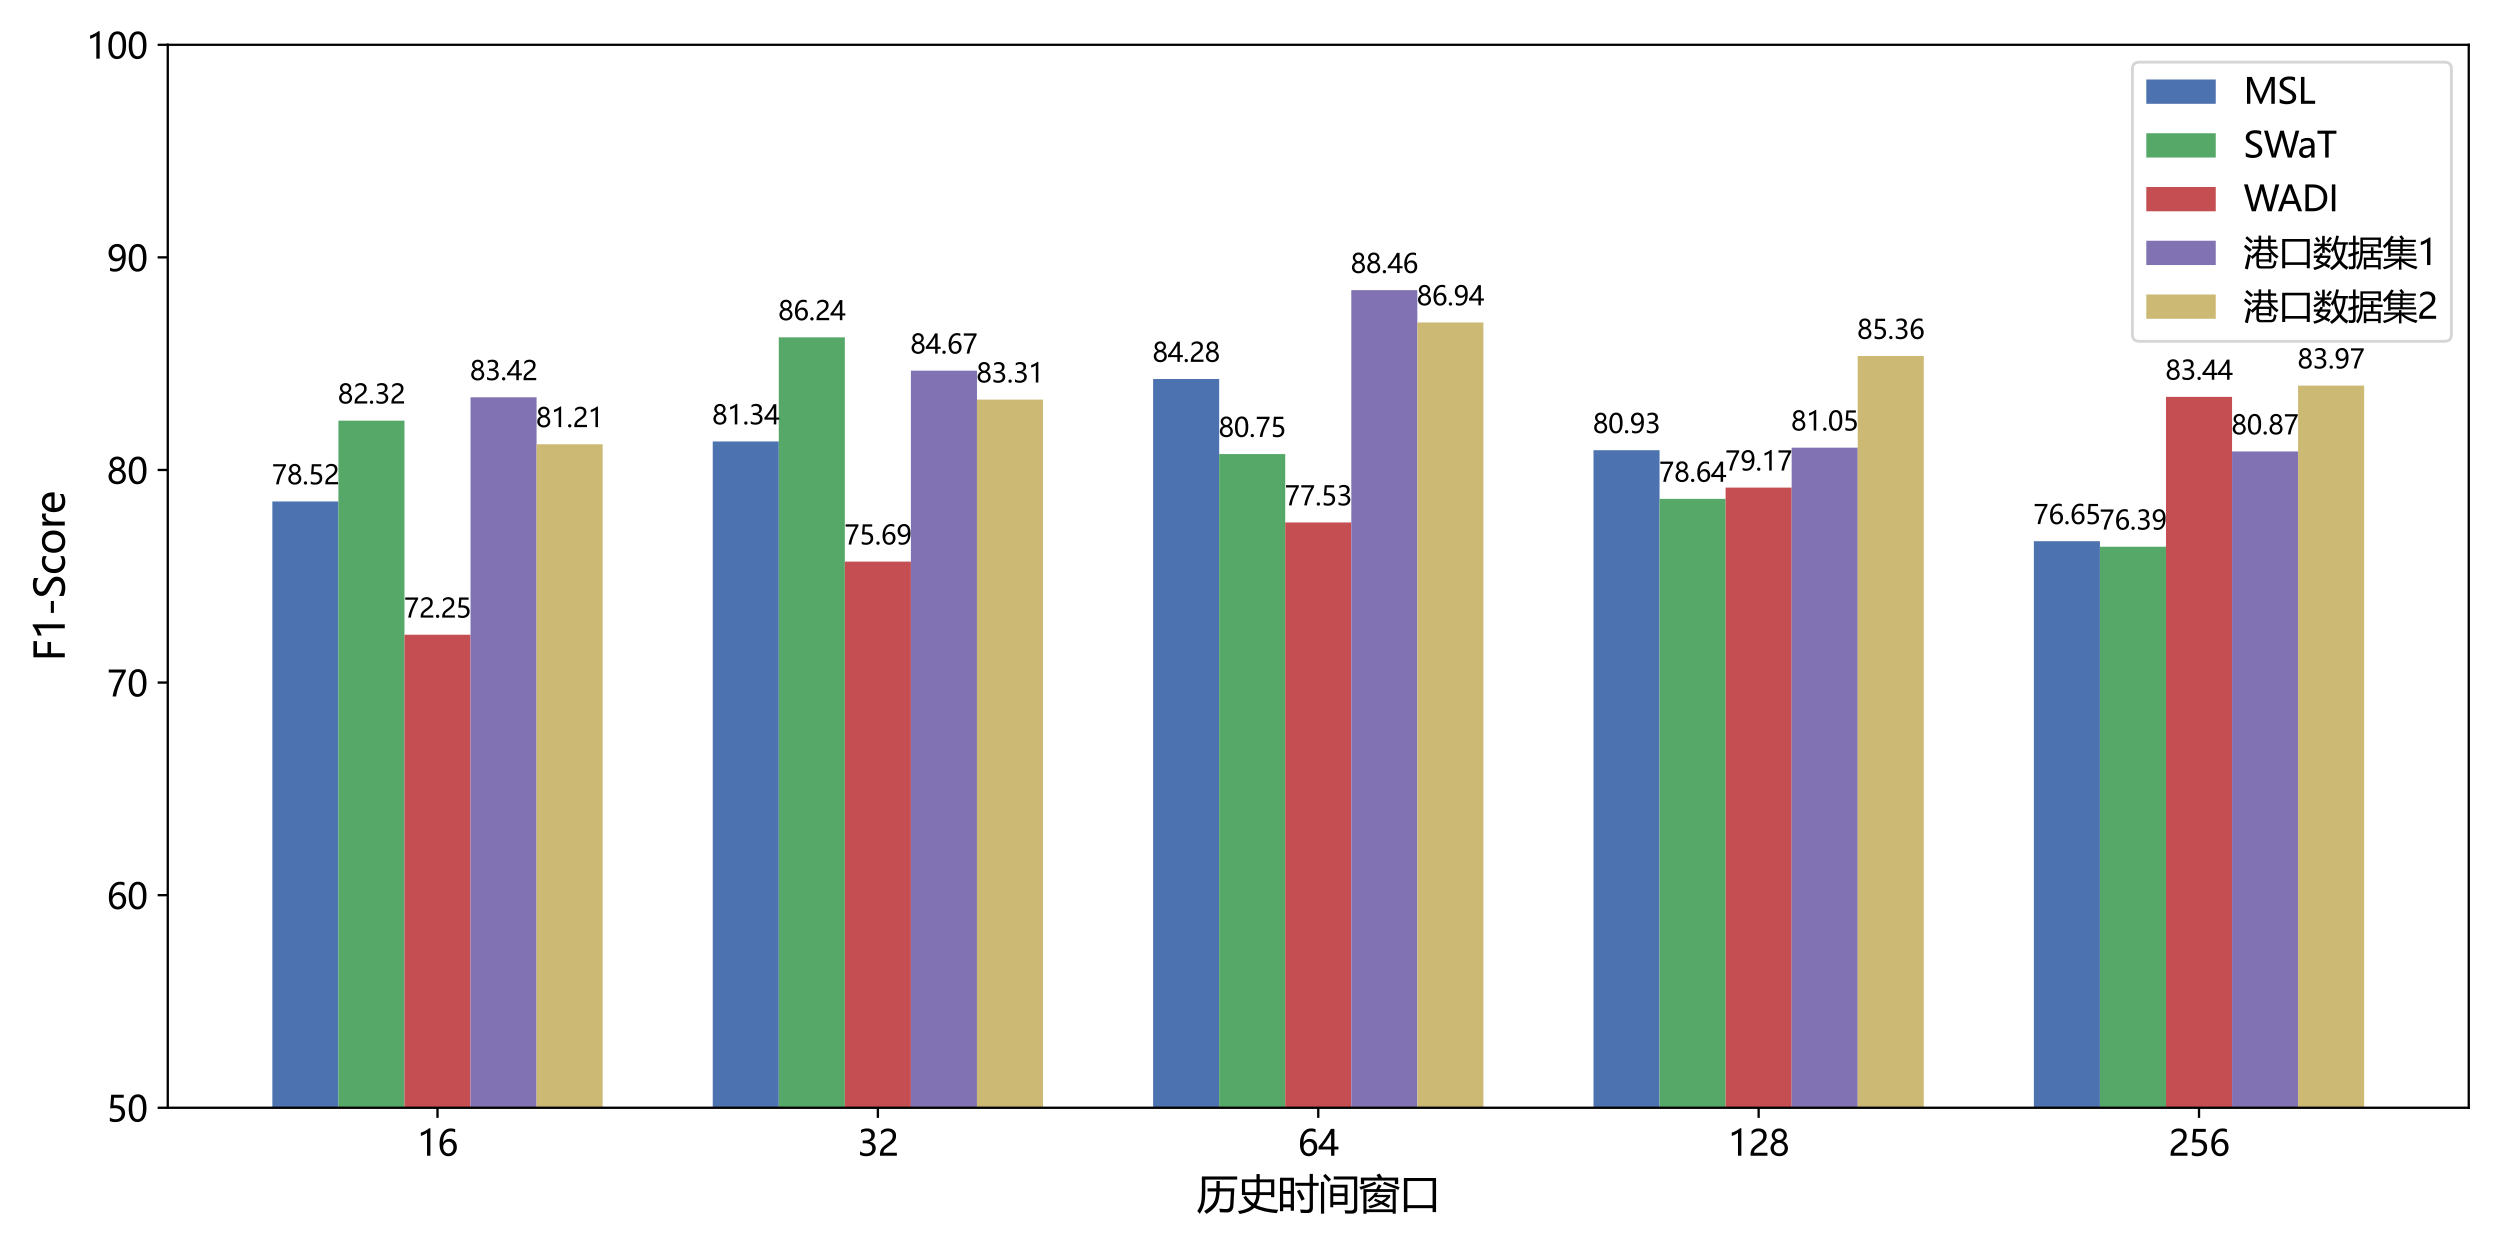 <?xml version="1.0" encoding="utf-8" standalone="no"?>
<!DOCTYPE svg PUBLIC "-//W3C//DTD SVG 1.1//EN"
  "http://www.w3.org/Graphics/SVG/1.1/DTD/svg11.dtd">
<svg height="432pt" version="1.1" viewBox="0 0 864 432" width="864pt" xmlns="http://www.w3.org/2000/svg" xmlns:xlink="http://www.w3.org/1999/xlink">
 <defs>
  <style type="text/css">*{stroke-linecap:butt;stroke-linejoin:round;}</style>
 </defs>
 <g id="figure_1">
  <g id="patch_1">
   <path d="M 0 432 
L 864 432 
L 864 0 
L 0 0 
z
" style="fill:#ffffff;"/>
  </g>
  <g id="axes_1">
   <g id="patch_2">
    <path d="M 57.98 382.84 
L 853.2 382.84 
L 853.2 15.48 
L 57.98 15.48 
z
" style="fill:#ffffff;"/>
   </g>
   <g id="patch_3">
    <path clip-path="url(#p27752808ee)" d="M 94.126 750.2 
L 116.956 750.2 
L 116.956 173.298 
L 94.126 173.298 
z
" style="fill:#4c72b0;"/>
   </g>
   <g id="patch_4">
    <path clip-path="url(#p27752808ee)" d="M 246.322 750.2 
L 269.151 750.2 
L 269.151 152.579 
L 246.322 152.579 
z
" style="fill:#4c72b0;"/>
   </g>
   <g id="patch_5">
    <path clip-path="url(#p27752808ee)" d="M 398.517 750.2 
L 421.346 750.2 
L 421.346 130.978 
L 398.517 130.978 
z
" style="fill:#4c72b0;"/>
   </g>
   <g id="patch_6">
    <path clip-path="url(#p27752808ee)" d="M 550.712 750.2 
L 573.541 750.2 
L 573.541 155.591 
L 550.712 155.591 
z
" style="fill:#4c72b0;"/>
   </g>
   <g id="patch_7">
    <path clip-path="url(#p27752808ee)" d="M 702.907 750.2 
L 725.737 750.2 
L 725.737 187.037 
L 702.907 187.037 
z
" style="fill:#4c72b0;"/>
   </g>
   <g id="patch_8">
    <path clip-path="url(#p27752808ee)" d="M 116.956 750.2 
L 139.785 750.2 
L 139.785 145.378 
L 116.956 145.378 
z
" style="fill:#55a868;"/>
   </g>
   <g id="patch_9">
    <path clip-path="url(#p27752808ee)" d="M 269.151 750.2 
L 291.98 750.2 
L 291.98 116.577 
L 269.151 116.577 
z
" style="fill:#55a868;"/>
   </g>
   <g id="patch_10">
    <path clip-path="url(#p27752808ee)" d="M 421.346 750.2 
L 444.175 750.2 
L 444.175 156.914 
L 421.346 156.914 
z
" style="fill:#55a868;"/>
   </g>
   <g id="patch_11">
    <path clip-path="url(#p27752808ee)" d="M 573.541 750.2 
L 596.371 750.2 
L 596.371 172.416 
L 573.541 172.416 
z
" style="fill:#55a868;"/>
   </g>
   <g id="patch_12">
    <path clip-path="url(#p27752808ee)" d="M 725.737 750.2 
L 748.566 750.2 
L 748.566 188.947 
L 725.737 188.947 
z
" style="fill:#55a868;"/>
   </g>
   <g id="patch_13">
    <path clip-path="url(#p27752808ee)" d="M 139.785 750.2 
L 162.614 750.2 
L 162.614 219.365 
L 139.785 219.365 
z
" style="fill:#c44e52;"/>
   </g>
   <g id="patch_14">
    <path clip-path="url(#p27752808ee)" d="M 291.98 750.2 
L 314.809 750.2 
L 314.809 194.09 
L 291.98 194.09 
z
" style="fill:#c44e52;"/>
   </g>
   <g id="patch_15">
    <path clip-path="url(#p27752808ee)" d="M 444.175 750.2 
L 467.005 750.2 
L 467.005 180.572 
L 444.175 180.572 
z
" style="fill:#c44e52;"/>
   </g>
   <g id="patch_16">
    <path clip-path="url(#p27752808ee)" d="M 596.371 750.2 
L 619.2 750.2 
L 619.2 168.522 
L 596.371 168.522 
z
" style="fill:#c44e52;"/>
   </g>
   <g id="patch_17">
    <path clip-path="url(#p27752808ee)" d="M 748.566 750.2 
L 771.395 750.2 
L 771.395 137.15 
L 748.566 137.15 
z
" style="fill:#c44e52;"/>
   </g>
   <g id="patch_18">
    <path clip-path="url(#p27752808ee)" d="M 162.614 750.2 
L 185.443 750.2 
L 185.443 137.297 
L 162.614 137.297 
z
" style="fill:#8172b3;"/>
   </g>
   <g id="patch_19">
    <path clip-path="url(#p27752808ee)" d="M 314.809 750.2 
L 337.639 750.2 
L 337.639 128.113 
L 314.809 128.113 
z
" style="fill:#8172b3;"/>
   </g>
   <g id="patch_20">
    <path clip-path="url(#p27752808ee)" d="M 467.005 750.2 
L 489.834 750.2 
L 489.834 100.267 
L 467.005 100.267 
z
" style="fill:#8172b3;"/>
   </g>
   <g id="patch_21">
    <path clip-path="url(#p27752808ee)" d="M 619.2 750.2 
L 642.029 750.2 
L 642.029 154.709 
L 619.2 154.709 
z
" style="fill:#8172b3;"/>
   </g>
   <g id="patch_22">
    <path clip-path="url(#p27752808ee)" d="M 771.395 750.2 
L 794.224 750.2 
L 794.224 156.032 
L 771.395 156.032 
z
" style="fill:#8172b3;"/>
   </g>
   <g id="patch_23">
    <path clip-path="url(#p27752808ee)" d="M 185.443 750.2 
L 208.273 750.2 
L 208.273 153.534 
L 185.443 153.534 
z
" style="fill:#ccb974;"/>
   </g>
   <g id="patch_24">
    <path clip-path="url(#p27752808ee)" d="M 337.639 750.2 
L 360.468 750.2 
L 360.468 138.105 
L 337.639 138.105 
z
" style="fill:#ccb974;"/>
   </g>
   <g id="patch_25">
    <path clip-path="url(#p27752808ee)" d="M 489.834 750.2 
L 512.663 750.2 
L 512.663 111.434 
L 489.834 111.434 
z
" style="fill:#ccb974;"/>
   </g>
   <g id="patch_26">
    <path clip-path="url(#p27752808ee)" d="M 642.029 750.2 
L 664.858 750.2 
L 664.858 123.043 
L 642.029 123.043 
z
" style="fill:#ccb974;"/>
   </g>
   <g id="patch_27">
    <path clip-path="url(#p27752808ee)" d="M 794.224 750.2 
L 817.054 750.2 
L 817.054 133.256 
L 794.224 133.256 
z
" style="fill:#ccb974;"/>
   </g>
   <g id="matplotlib.axis_1">
    <g id="xtick_1">
     <g id="line2d_1">
      <defs>
       <path d="M 0 0 
L 0 3.5 
" id="m0cd45ffc76" style="stroke:#000000;stroke-width:0.8;"/>
      </defs>
      <g>
       <use style="stroke:#000000;stroke-width:0.8;" x="151.2" xlink:href="#m0cd45ffc76" y="382.84"/>
      </g>
     </g>
     <g id="text_1">
      <!-- 16 -->
      <g transform="translate(144.163 399.433)scale(0.12 -0.12)">
       <defs>
        <path d="M 1781 0 
L 1781 4141 
Q 1638 3997 1295 3819 
Q 953 3641 663 3569 
L 663 4169 
Q 1047 4275 1484 4508 
Q 1922 4741 2156 4947 
L 2388 4947 
L 2388 0 
L 1781 0 
z
" id="MicrosoftYaHei-31" transform="scale(0.016)"/>
        <path d="M 3181 4219 
Q 2803 4413 2391 4413 
Q 1763 4413 1381 3866 
Q 1000 3319 994 2372 
L 1009 2372 
Q 1353 3038 2106 3038 
Q 2734 3038 3109 2628 
Q 3484 2219 3484 1541 
Q 3484 831 3051 375 
Q 2619 -81 1947 -81 
Q 1209 -81 789 495 
Q 369 1072 369 2131 
Q 369 3413 920 4167 
Q 1472 4922 2372 4922 
Q 2888 4922 3181 4781 
L 3181 4219 
z
M 1031 1584 
Q 1031 1106 1286 765 
Q 1541 425 1963 425 
Q 2363 425 2613 719 
Q 2863 1013 2863 1475 
Q 2863 1975 2627 2253 
Q 2391 2531 1956 2531 
Q 1544 2531 1287 2250 
Q 1031 1969 1031 1584 
z
" id="MicrosoftYaHei-36" transform="scale(0.016)"/>
       </defs>
       <use xlink:href="#MicrosoftYaHei-31"/>
       <use x="58.643" xlink:href="#MicrosoftYaHei-36"/>
      </g>
     </g>
    </g>
    <g id="xtick_2">
     <g id="line2d_2">
      <g>
       <use style="stroke:#000000;stroke-width:0.8;" x="303.395" xlink:href="#m0cd45ffc76" y="382.84"/>
      </g>
     </g>
     <g id="text_2">
      <!-- 32 -->
      <g transform="translate(296.358 399.433)scale(0.12 -0.12)">
       <defs>
        <path d="M 447 809 
Q 944 425 1569 425 
Q 2069 425 2361 670 
Q 2653 916 2653 1328 
Q 2653 2247 1338 2247 
L 934 2247 
L 934 2753 
L 1319 2753 
Q 2484 2753 2484 3616 
Q 2484 4413 1594 4413 
Q 1084 4413 634 4069 
L 634 4647 
Q 1109 4922 1744 4922 
Q 2363 4922 2738 4598 
Q 3113 4275 3113 3759 
Q 3113 2809 2144 2538 
L 2144 2525 
Q 2669 2469 2973 2155 
Q 3278 1841 3278 1372 
Q 3278 719 2808 319 
Q 2338 -81 1556 -81 
Q 869 -81 447 175 
L 447 809 
z
" id="MicrosoftYaHei-33" transform="scale(0.016)"/>
        <path d="M 2666 3572 
Q 2666 3963 2419 4186 
Q 2172 4409 1747 4409 
Q 1447 4409 1140 4256 
Q 834 4103 569 3819 
L 569 4413 
Q 806 4659 1107 4790 
Q 1409 4922 1816 4922 
Q 2472 4922 2872 4570 
Q 3272 4219 3272 3619 
Q 3272 3084 3026 2693 
Q 2781 2303 2188 1894 
Q 1581 1475 1376 1294 
Q 1172 1113 1090 947 
Q 1009 781 1009 544 
L 3416 544 
L 3416 0 
L 372 0 
L 372 241 
Q 372 659 486 951 
Q 600 1244 862 1520 
Q 1125 1797 1681 2184 
Q 2250 2584 2458 2886 
Q 2666 3188 2666 3572 
z
" id="MicrosoftYaHei-32" transform="scale(0.016)"/>
       </defs>
       <use xlink:href="#MicrosoftYaHei-33"/>
       <use x="58.643" xlink:href="#MicrosoftYaHei-32"/>
      </g>
     </g>
    </g>
    <g id="xtick_3">
     <g id="line2d_3">
      <g>
       <use style="stroke:#000000;stroke-width:0.8;" x="455.59" xlink:href="#m0cd45ffc76" y="382.84"/>
      </g>
     </g>
     <g id="text_3">
      <!-- 64 -->
      <g transform="translate(448.553 399.433)scale(0.12 -0.12)">
       <defs>
        <path d="M 2906 4841 
L 2906 1644 
L 3631 1644 
L 3631 1138 
L 2906 1138 
L 2906 0 
L 2313 0 
L 2313 1138 
L 53 1138 
L 53 1616 
Q 656 2294 1265 3178 
Q 1875 4063 2272 4841 
L 2906 4841 
z
M 741 1644 
L 2313 1644 
L 2313 3950 
Q 1988 3366 1616 2817 
Q 1244 2269 741 1644 
z
" id="MicrosoftYaHei-34" transform="scale(0.016)"/>
       </defs>
       <use xlink:href="#MicrosoftYaHei-36"/>
       <use x="58.643" xlink:href="#MicrosoftYaHei-34"/>
      </g>
     </g>
    </g>
    <g id="xtick_4">
     <g id="line2d_4">
      <g>
       <use style="stroke:#000000;stroke-width:0.8;" x="607.785" xlink:href="#m0cd45ffc76" y="382.84"/>
      </g>
     </g>
     <g id="text_4">
      <!-- 128 -->
      <g transform="translate(597.23 399.433)scale(0.12 -0.12)">
       <defs>
        <path d="M 306 1350 
Q 306 1769 556 2122 
Q 806 2475 1200 2625 
Q 884 2803 700 3081 
Q 516 3359 516 3684 
Q 516 4028 692 4312 
Q 869 4597 1183 4759 
Q 1497 4922 1875 4922 
Q 2256 4922 2572 4761 
Q 2888 4600 3063 4315 
Q 3238 4031 3238 3684 
Q 3238 3366 3058 3086 
Q 2878 2806 2559 2625 
Q 2953 2472 3200 2119 
Q 3447 1766 3447 1350 
Q 3447 938 3250 611 
Q 3053 284 2690 103 
Q 2328 -78 1875 -78 
Q 1425 -78 1065 103 
Q 706 284 506 612 
Q 306 941 306 1350 
z
M 906 1378 
Q 906 947 1172 687 
Q 1438 428 1878 428 
Q 2309 428 2582 692 
Q 2856 956 2856 1378 
Q 2856 1778 2579 2051 
Q 2303 2325 1878 2325 
Q 1456 2325 1181 2058 
Q 906 1791 906 1378 
z
M 1081 3634 
Q 1081 3309 1312 3076 
Q 1544 2844 1878 2844 
Q 2206 2844 2445 3078 
Q 2684 3313 2684 3634 
Q 2684 3963 2454 4191 
Q 2225 4419 1878 4419 
Q 1534 4419 1307 4195 
Q 1081 3972 1081 3634 
z
" id="MicrosoftYaHei-38" transform="scale(0.016)"/>
       </defs>
       <use xlink:href="#MicrosoftYaHei-31"/>
       <use x="58.643" xlink:href="#MicrosoftYaHei-32"/>
       <use x="117.285" xlink:href="#MicrosoftYaHei-38"/>
      </g>
     </g>
    </g>
    <g id="xtick_5">
     <g id="line2d_5">
      <g>
       <use style="stroke:#000000;stroke-width:0.8;" x="759.98" xlink:href="#m0cd45ffc76" y="382.84"/>
      </g>
     </g>
     <g id="text_5">
      <!-- 256 -->
      <g transform="translate(749.425 399.433)scale(0.12 -0.12)">
       <defs>
        <path d="M 3294 1494 
Q 3294 784 2823 350 
Q 2353 -84 1559 -84 
Q 878 -84 544 119 
L 544 744 
Q 1034 425 1544 425 
Q 2050 425 2361 704 
Q 2672 984 2672 1447 
Q 2672 1909 2348 2167 
Q 2025 2425 1434 2425 
Q 978 2425 613 2384 
L 791 4841 
L 3053 4841 
L 3053 4303 
L 1306 4303 
L 1206 2931 
L 1647 2950 
Q 2416 2950 2855 2567 
Q 3294 2184 3294 1494 
z
" id="MicrosoftYaHei-35" transform="scale(0.016)"/>
       </defs>
       <use xlink:href="#MicrosoftYaHei-32"/>
       <use x="58.643" xlink:href="#MicrosoftYaHei-35"/>
       <use x="117.285" xlink:href="#MicrosoftYaHei-36"/>
      </g>
     </g>
    </g>
    <g id="text_6">
     <!-- 历史时间窗口 -->
     <g transform="translate(413.59 417.607)scale(0.14 -0.14)">
      <defs>
       <path d="M 1669 3084 
L 3028 3084 
Q 3044 3650 3044 4222 
L 3569 4222 
Q 3563 3650 3547 3084 
L 5800 3084 
Q 5725 1422 5656 341 
Q 5556 -616 4688 -634 
Q 4219 -634 3588 -603 
Q 3556 -366 3494 -41 
Q 4113 -109 4588 -109 
Q 5088 -103 5156 466 
Q 5225 1366 5269 2603 
L 3531 2603 
Q 3478 1334 3138 691 
Q 2681 -166 1513 -847 
Q 1338 -641 1144 -422 
Q 2294 284 2644 947 
Q 2969 1528 3013 2603 
L 1669 2603 
L 1669 3084 
z
M 1325 2766 
Q 1319 1384 1144 647 
Q 963 -116 456 -841 
Q 300 -628 81 -416 
Q 506 197 650 816 
Q 794 1416 794 2653 
L 794 4916 
L 6244 4916 
L 6244 4434 
L 1325 4434 
L 1325 2766 
z
" id="MicrosoftYaHei-5386" transform="scale(0.016)"/>
       <path d="M 1331 1953 
Q 1813 1213 2519 750 
Q 2881 1275 2953 2047 
L 725 2047 
L 725 4472 
L 2969 4472 
L 2969 5291 
L 3469 5291 
L 3469 4472 
L 5713 4472 
L 5713 1722 
L 5225 1722 
L 5225 2047 
L 3459 2047 
Q 3394 1144 2969 494 
Q 4241 -119 6313 -228 
Q 6206 -441 6094 -741 
Q 3928 -578 2638 91 
Q 1881 -634 369 -872 
Q 281 -678 113 -416 
Q 1506 -213 2181 369 
Q 1434 888 944 1697 
L 1331 1953 
z
M 5225 4022 
L 3469 4022 
L 3469 2497 
L 5225 2497 
L 5225 4022 
z
M 1213 2497 
L 2969 2497 
L 2969 4022 
L 1213 4022 
L 1213 2497 
z
" id="MicrosoftYaHei-53f2" transform="scale(0.016)"/>
       <path d="M 344 4728 
L 2500 4728 
L 2500 -366 
L 2006 -366 
L 2006 153 
L 838 153 
L 838 -441 
L 344 -441 
L 344 4728 
z
M 2706 3941 
L 4925 3941 
L 4925 5322 
L 5425 5322 
L 5425 3941 
L 6313 3941 
L 6313 3478 
L 5425 3478 
L 5425 116 
Q 5425 -722 4625 -722 
Q 4263 -722 3563 -703 
Q 3531 -478 3463 -178 
Q 4119 -228 4488 -228 
Q 4925 -228 4925 216 
L 4925 3478 
L 2706 3478 
L 2706 3941 
z
M 838 616 
L 2006 616 
L 2006 2234 
L 838 2234 
L 838 616 
z
M 2006 4266 
L 838 4266 
L 838 2684 
L 2006 2684 
L 2006 4266 
z
M 3406 2878 
Q 3906 1966 4163 1422 
Q 4000 1347 3663 1172 
Q 3419 1766 2963 2653 
L 3406 2878 
z
" id="MicrosoftYaHei-65f6" transform="scale(0.016)"/>
       <path d="M 1863 3647 
L 4513 3647 
L 4513 553 
L 2313 553 
L 2313 166 
L 1863 166 
L 1863 3647 
z
M 2388 4453 
L 2388 4922 
L 6013 4922 
L 6013 -28 
Q 6013 -816 5119 -816 
Q 4756 -816 4169 -803 
Q 4144 -616 4069 -297 
Q 4588 -334 5056 -334 
Q 5525 -334 5525 122 
L 5525 4453 
L 2388 4453 
z
M 419 4084 
L 906 4084 
L 906 -816 
L 419 -816 
L 419 4084 
z
M 2313 997 
L 4063 997 
L 4063 1884 
L 2313 1884 
L 2313 997 
z
M 4063 3203 
L 2313 3203 
L 2313 2328 
L 4063 2328 
L 4063 3203 
z
M 744 5003 
L 1100 5322 
Q 1575 4872 1981 4447 
L 1575 4091 
Q 1194 4541 744 5003 
z
" id="MicrosoftYaHei-95f4" transform="scale(0.016)"/>
       <path d="M 719 2966 
L 2694 2966 
Q 2869 3300 3044 3691 
L 3519 3528 
Q 3381 3284 3175 2966 
L 5700 2966 
L 5700 -816 
L 5231 -816 
L 5231 -578 
L 1188 -578 
L 1188 -828 
L 719 -828 
L 719 2966 
z
M 5231 2534 
L 1188 2534 
L 1188 -147 
L 5231 -147 
L 5231 2534 
z
M 2331 1216 
L 2569 1497 
Q 3025 1297 3488 1084 
Q 4081 1428 4306 1734 
L 2453 1734 
Q 2050 1309 1625 991 
Q 1481 1141 1325 1259 
Q 2088 1784 2519 2416 
L 3031 2416 
Q 2900 2244 2766 2084 
L 4844 2084 
L 4844 1728 
Q 4472 1291 3894 897 
Q 4359 678 4831 447 
L 4563 78 
Q 4016 375 3491 644 
Q 2800 263 1719 -3 
Q 1619 178 1469 353 
Q 2450 584 3059 859 
Q 2691 1044 2331 1216 
z
M 325 4741 
L 2984 4741 
Q 2853 4972 2738 5153 
L 3219 5372 
Q 3378 5144 3603 4741 
L 6081 4741 
L 6081 3734 
L 5569 3734 
L 5569 4297 
L 831 4297 
L 831 3728 
L 325 3728 
L 325 4741 
z
M 2488 4128 
L 2719 3747 
Q 1806 3359 319 2872 
Q 225 3078 94 3284 
Q 1481 3672 2488 4128 
z
M 3938 4103 
Q 4913 3772 6313 3253 
L 6100 2859 
Q 5081 3266 3750 3741 
L 3938 4103 
z
" id="MicrosoftYaHei-7a97" transform="scale(0.016)"/>
       <path d="M 713 4684 
L 5675 4684 
L 5675 -578 
L 5138 -578 
L 5138 28 
L 1250 28 
L 1250 -578 
L 713 -578 
L 713 4684 
z
M 5138 497 
L 5138 4216 
L 1250 4216 
L 1250 497 
L 5138 497 
z
" id="MicrosoftYaHei-53e3" transform="scale(0.016)"/>
      </defs>
      <use xlink:href="#MicrosoftYaHei-5386"/>
      <use x="100" xlink:href="#MicrosoftYaHei-53f2"/>
      <use x="200" xlink:href="#MicrosoftYaHei-65f6"/>
      <use x="300" xlink:href="#MicrosoftYaHei-95f4"/>
      <use x="400" xlink:href="#MicrosoftYaHei-7a97"/>
      <use x="500" xlink:href="#MicrosoftYaHei-53e3"/>
     </g>
    </g>
   </g>
   <g id="matplotlib.axis_2">
    <g id="ytick_1">
     <g id="line2d_6">
      <defs>
       <path d="M 0 0 
L -3.5 0 
" id="m4370a384ac" style="stroke:#000000;stroke-width:0.8;"/>
      </defs>
      <g>
       <use style="stroke:#000000;stroke-width:0.8;" x="57.98" xlink:href="#m4370a384ac" y="382.84"/>
      </g>
     </g>
     <g id="text_7">
      <!-- 50 -->
      <g transform="translate(36.906 387.636)scale(0.12 -0.12)">
       <defs>
        <path d="M 284 2325 
Q 284 3606 709 4264 
Q 1134 4922 1941 4922 
Q 3478 4922 3478 2441 
Q 3478 1216 3045 567 
Q 2613 -81 1831 -81 
Q 1094 -81 689 534 
Q 284 1150 284 2325 
z
M 909 2353 
Q 909 425 1888 425 
Q 2850 425 2850 2384 
Q 2850 4413 1906 4413 
Q 909 4413 909 2353 
z
" id="MicrosoftYaHei-30" transform="scale(0.016)"/>
       </defs>
       <use xlink:href="#MicrosoftYaHei-35"/>
       <use x="58.643" xlink:href="#MicrosoftYaHei-30"/>
      </g>
     </g>
    </g>
    <g id="ytick_2">
     <g id="line2d_7">
      <g>
       <use style="stroke:#000000;stroke-width:0.8;" x="57.98" xlink:href="#m4370a384ac" y="309.368"/>
      </g>
     </g>
     <g id="text_8">
      <!-- 60 -->
      <g transform="translate(36.906 314.164)scale(0.12 -0.12)">
       <use xlink:href="#MicrosoftYaHei-36"/>
       <use x="58.643" xlink:href="#MicrosoftYaHei-30"/>
      </g>
     </g>
    </g>
    <g id="ytick_3">
     <g id="line2d_8">
      <g>
       <use style="stroke:#000000;stroke-width:0.8;" x="57.98" xlink:href="#m4370a384ac" y="235.896"/>
      </g>
     </g>
     <g id="text_9">
      <!-- 70 -->
      <g transform="translate(36.906 240.692)scale(0.12 -0.12)">
       <defs>
        <path d="M 3422 4463 
Q 2659 3131 2223 1998 
Q 1788 866 1684 0 
L 1047 0 
Q 1163 853 1594 1947 
Q 2025 3041 2747 4300 
L 347 4300 
L 347 4841 
L 3422 4841 
L 3422 4463 
z
" id="MicrosoftYaHei-37" transform="scale(0.016)"/>
       </defs>
       <use xlink:href="#MicrosoftYaHei-37"/>
       <use x="58.643" xlink:href="#MicrosoftYaHei-30"/>
      </g>
     </g>
    </g>
    <g id="ytick_4">
     <g id="line2d_9">
      <g>
       <use style="stroke:#000000;stroke-width:0.8;" x="57.98" xlink:href="#m4370a384ac" y="162.424"/>
      </g>
     </g>
     <g id="text_10">
      <!-- 80 -->
      <g transform="translate(36.906 167.22)scale(0.12 -0.12)">
       <use xlink:href="#MicrosoftYaHei-38"/>
       <use x="58.643" xlink:href="#MicrosoftYaHei-30"/>
      </g>
     </g>
    </g>
    <g id="ytick_5">
     <g id="line2d_10">
      <g>
       <use style="stroke:#000000;stroke-width:0.8;" x="57.98" xlink:href="#m4370a384ac" y="88.952"/>
      </g>
     </g>
     <g id="text_11">
      <!-- 90 -->
      <g transform="translate(36.906 93.748)scale(0.12 -0.12)">
       <defs>
        <path d="M 578 656 
Q 978 425 1441 425 
Q 2091 425 2448 937 
Q 2806 1450 2806 2394 
Q 2800 2388 2794 2394 
Q 2475 1788 1722 1788 
Q 1113 1788 713 2206 
Q 313 2625 313 3294 
Q 313 4006 750 4464 
Q 1188 4922 1884 4922 
Q 2606 4922 3012 4355 
Q 3419 3788 3419 2703 
Q 3419 1363 2894 641 
Q 2369 -81 1441 -81 
Q 931 -81 578 84 
L 578 656 
z
M 931 3372 
Q 931 2884 1181 2598 
Q 1431 2313 1872 2313 
Q 2253 2313 2512 2573 
Q 2772 2834 2772 3206 
Q 2772 3728 2514 4070 
Q 2256 4413 1834 4413 
Q 1444 4413 1187 4116 
Q 931 3819 931 3372 
z
" id="MicrosoftYaHei-39" transform="scale(0.016)"/>
       </defs>
       <use xlink:href="#MicrosoftYaHei-39"/>
       <use x="58.643" xlink:href="#MicrosoftYaHei-30"/>
      </g>
     </g>
    </g>
    <g id="ytick_6">
     <g id="line2d_11">
      <g>
       <use style="stroke:#000000;stroke-width:0.8;" x="57.98" xlink:href="#m4370a384ac" y="15.48"/>
      </g>
     </g>
     <g id="text_12">
      <!-- 100 -->
      <g transform="translate(29.869 20.276)scale(0.12 -0.12)">
       <use xlink:href="#MicrosoftYaHei-31"/>
       <use x="58.643" xlink:href="#MicrosoftYaHei-30"/>
       <use x="117.285" xlink:href="#MicrosoftYaHei-30"/>
      </g>
     </g>
    </g>
    <g id="text_13">
     <!-- F1-Score -->
     <g transform="translate(22.389 228.561)rotate(-90)scale(0.14 -0.14)">
      <defs>
       <path d="M 3119 4284 
L 1250 4284 
L 1250 2666 
L 2981 2666 
L 2981 2116 
L 1250 2116 
L 1250 0 
L 625 0 
L 625 4841 
L 3119 4841 
L 3119 4284 
z
" id="MicrosoftYaHei-46" transform="scale(0.016)"/>
       <path d="M 2328 1681 
L 488 1681 
L 488 2153 
L 2328 2153 
L 2328 1681 
z
" id="MicrosoftYaHei-2d" transform="scale(0.016)"/>
       <path d="M 400 909 
Q 622 716 994 591 
Q 1366 466 1700 466 
Q 2719 466 2719 1191 
Q 2719 1394 2609 1556 
Q 2500 1719 2309 1844 
Q 2119 1969 1594 2228 
Q 866 2591 634 2902 
Q 403 3213 403 3613 
Q 403 4216 887 4569 
Q 1372 4922 2109 4922 
Q 2831 4922 3169 4747 
L 3169 4066 
Q 2731 4369 2063 4369 
Q 1619 4369 1339 4183 
Q 1059 3997 1059 3666 
Q 1059 3372 1253 3187 
Q 1447 3003 2094 2684 
Q 2806 2344 3090 2003 
Q 3375 1663 3375 1238 
Q 3375 600 2912 259 
Q 2450 -81 1628 -81 
Q 1341 -81 958 -1 
Q 575 78 400 197 
L 400 909 
z
" id="MicrosoftYaHei-53" transform="scale(0.016)"/>
       <path d="M 2934 156 
Q 2538 -81 1978 -81 
Q 1228 -81 772 400 
Q 316 881 316 1647 
Q 316 2497 808 3017 
Q 1300 3538 2125 3538 
Q 2600 3538 2938 3369 
L 2938 2763 
Q 2572 3031 2125 3031 
Q 1600 3031 1270 2667 
Q 941 2303 941 1697 
Q 941 1100 1252 762 
Q 1563 425 2091 425 
Q 2538 425 2934 719 
L 2934 156 
z
" id="MicrosoftYaHei-63" transform="scale(0.016)"/>
       <path d="M 316 1691 
Q 316 2547 794 3042 
Q 1272 3538 2091 3538 
Q 2869 3538 3311 3061 
Q 3753 2584 3753 1744 
Q 3753 925 3281 422 
Q 2809 -81 2016 -81 
Q 1241 -81 778 406 
Q 316 894 316 1691 
z
M 941 1709 
Q 941 1113 1242 769 
Q 1544 425 2053 425 
Q 2578 425 2853 761 
Q 3128 1097 3128 1725 
Q 3128 2356 2853 2693 
Q 2578 3031 2053 3031 
Q 1538 3031 1239 2678 
Q 941 2325 941 1709 
z
" id="MicrosoftYaHei-6f" transform="scale(0.016)"/>
       <path d="M 2400 2850 
Q 2247 2959 1978 2959 
Q 1622 2959 1390 2626 
Q 1159 2294 1159 1750 
L 1159 0 
L 547 0 
L 547 3456 
L 1159 3456 
L 1159 2753 
L 1172 2753 
Q 1434 3516 2078 3516 
Q 2288 3516 2400 3469 
L 2400 2850 
z
" id="MicrosoftYaHei-72" transform="scale(0.016)"/>
       <path d="M 3363 1572 
L 944 1572 
Q 959 1019 1246 717 
Q 1534 416 2050 416 
Q 2631 416 3116 788 
L 3116 241 
Q 2659 -81 1906 -81 
Q 1156 -81 736 394 
Q 316 869 316 1713 
Q 316 2506 777 3022 
Q 1238 3538 1922 3538 
Q 2600 3538 2981 3102 
Q 3363 2666 3363 1881 
L 3363 1572 
z
M 2750 2063 
Q 2747 2531 2528 2787 
Q 2309 3044 1913 3044 
Q 1547 3044 1280 2772 
Q 1013 2500 944 2063 
L 2750 2063 
z
" id="MicrosoftYaHei-65" transform="scale(0.016)"/>
      </defs>
      <use xlink:href="#MicrosoftYaHei-46"/>
      <use x="53.125" xlink:href="#MicrosoftYaHei-31"/>
      <use x="111.768" xlink:href="#MicrosoftYaHei-2d"/>
      <use x="155.029" xlink:href="#MicrosoftYaHei-53"/>
      <use x="212.744" xlink:href="#MicrosoftYaHei-63"/>
      <use x="262.891" xlink:href="#MicrosoftYaHei-6f"/>
      <use x="326.465" xlink:href="#MicrosoftYaHei-72"/>
      <use x="363.273" xlink:href="#MicrosoftYaHei-65"/>
     </g>
    </g>
   </g>
   <g id="patch_28">
    <path d="M 57.98 382.84 
L 57.98 15.48 
" style="fill:none;stroke:#000000;stroke-linecap:square;stroke-linejoin:miter;stroke-width:0.8;"/>
   </g>
   <g id="patch_29">
    <path d="M 853.2 382.84 
L 853.2 15.48 
" style="fill:none;stroke:#000000;stroke-linecap:square;stroke-linejoin:miter;stroke-width:0.8;"/>
   </g>
   <g id="patch_30">
    <path d="M 57.98 382.84 
L 853.2 382.84 
" style="fill:none;stroke:#000000;stroke-linecap:square;stroke-linejoin:miter;stroke-width:0.8;"/>
   </g>
   <g id="patch_31">
    <path d="M 57.98 15.48 
L 853.2 15.48 
" style="fill:none;stroke:#000000;stroke-linecap:square;stroke-linejoin:miter;stroke-width:0.8;"/>
   </g>
   <g id="text_14">
    <!-- 78.52 -->
    <g transform="translate(93.902 167.387)scale(0.09 -0.09)">
     <defs>
      <path d="M 372 322 
Q 372 491 487 606 
Q 603 722 775 722 
Q 950 722 1065 605 
Q 1181 488 1181 322 
Q 1181 159 1065 42 
Q 950 -75 772 -75 
Q 600 -75 486 42 
Q 372 159 372 322 
z
" id="MicrosoftYaHei-2e" transform="scale(0.016)"/>
     </defs>
     <use xlink:href="#MicrosoftYaHei-37"/>
     <use x="58.643" xlink:href="#MicrosoftYaHei-38"/>
     <use x="117.285" xlink:href="#MicrosoftYaHei-2e"/>
     <use x="141.357" xlink:href="#MicrosoftYaHei-35"/>
     <use x="200" xlink:href="#MicrosoftYaHei-32"/>
    </g>
   </g>
   <g id="text_15">
    <!-- 81.34 -->
    <g transform="translate(246.097 146.668)scale(0.09 -0.09)">
     <use xlink:href="#MicrosoftYaHei-38"/>
     <use x="58.643" xlink:href="#MicrosoftYaHei-31"/>
     <use x="117.285" xlink:href="#MicrosoftYaHei-2e"/>
     <use x="141.357" xlink:href="#MicrosoftYaHei-33"/>
     <use x="200" xlink:href="#MicrosoftYaHei-34"/>
    </g>
   </g>
   <g id="text_16">
    <!-- 84.28 -->
    <g transform="translate(398.293 125.067)scale(0.09 -0.09)">
     <use xlink:href="#MicrosoftYaHei-38"/>
     <use x="58.643" xlink:href="#MicrosoftYaHei-34"/>
     <use x="117.285" xlink:href="#MicrosoftYaHei-2e"/>
     <use x="141.357" xlink:href="#MicrosoftYaHei-32"/>
     <use x="200" xlink:href="#MicrosoftYaHei-38"/>
    </g>
   </g>
   <g id="text_17">
    <!-- 80.93 -->
    <g transform="translate(550.488 149.68)scale(0.09 -0.09)">
     <use xlink:href="#MicrosoftYaHei-38"/>
     <use x="58.643" xlink:href="#MicrosoftYaHei-30"/>
     <use x="117.285" xlink:href="#MicrosoftYaHei-2e"/>
     <use x="141.357" xlink:href="#MicrosoftYaHei-39"/>
     <use x="200" xlink:href="#MicrosoftYaHei-33"/>
    </g>
   </g>
   <g id="text_18">
    <!-- 76.65 -->
    <g transform="translate(702.683 181.126)scale(0.09 -0.09)">
     <use xlink:href="#MicrosoftYaHei-37"/>
     <use x="58.643" xlink:href="#MicrosoftYaHei-36"/>
     <use x="117.285" xlink:href="#MicrosoftYaHei-2e"/>
     <use x="141.357" xlink:href="#MicrosoftYaHei-36"/>
     <use x="200" xlink:href="#MicrosoftYaHei-35"/>
    </g>
   </g>
   <g id="text_19">
    <!-- 82.32 -->
    <g transform="translate(116.731 139.468)scale(0.09 -0.09)">
     <use xlink:href="#MicrosoftYaHei-38"/>
     <use x="58.643" xlink:href="#MicrosoftYaHei-32"/>
     <use x="117.285" xlink:href="#MicrosoftYaHei-2e"/>
     <use x="141.357" xlink:href="#MicrosoftYaHei-33"/>
     <use x="200" xlink:href="#MicrosoftYaHei-32"/>
    </g>
   </g>
   <g id="text_20">
    <!-- 86.24 -->
    <g transform="translate(268.927 110.667)scale(0.09 -0.09)">
     <use xlink:href="#MicrosoftYaHei-38"/>
     <use x="58.643" xlink:href="#MicrosoftYaHei-36"/>
     <use x="117.285" xlink:href="#MicrosoftYaHei-2e"/>
     <use x="141.357" xlink:href="#MicrosoftYaHei-32"/>
     <use x="200" xlink:href="#MicrosoftYaHei-34"/>
    </g>
   </g>
   <g id="text_21">
    <!-- 80.75 -->
    <g transform="translate(421.122 151.003)scale(0.09 -0.09)">
     <use xlink:href="#MicrosoftYaHei-38"/>
     <use x="58.643" xlink:href="#MicrosoftYaHei-30"/>
     <use x="117.285" xlink:href="#MicrosoftYaHei-2e"/>
     <use x="141.357" xlink:href="#MicrosoftYaHei-37"/>
     <use x="200" xlink:href="#MicrosoftYaHei-35"/>
    </g>
   </g>
   <g id="text_22">
    <!-- 78.64 -->
    <g transform="translate(573.317 166.505)scale(0.09 -0.09)">
     <use xlink:href="#MicrosoftYaHei-37"/>
     <use x="58.643" xlink:href="#MicrosoftYaHei-38"/>
     <use x="117.285" xlink:href="#MicrosoftYaHei-2e"/>
     <use x="141.357" xlink:href="#MicrosoftYaHei-36"/>
     <use x="200" xlink:href="#MicrosoftYaHei-34"/>
    </g>
   </g>
   <g id="text_23">
    <!-- 76.39 -->
    <g transform="translate(725.512 183.036)scale(0.09 -0.09)">
     <use xlink:href="#MicrosoftYaHei-37"/>
     <use x="58.643" xlink:href="#MicrosoftYaHei-36"/>
     <use x="117.285" xlink:href="#MicrosoftYaHei-2e"/>
     <use x="141.357" xlink:href="#MicrosoftYaHei-33"/>
     <use x="200" xlink:href="#MicrosoftYaHei-39"/>
    </g>
   </g>
   <g id="text_24">
    <!-- 72.25 -->
    <g transform="translate(139.561 213.454)scale(0.09 -0.09)">
     <use xlink:href="#MicrosoftYaHei-37"/>
     <use x="58.643" xlink:href="#MicrosoftYaHei-32"/>
     <use x="117.285" xlink:href="#MicrosoftYaHei-2e"/>
     <use x="141.357" xlink:href="#MicrosoftYaHei-32"/>
     <use x="200" xlink:href="#MicrosoftYaHei-35"/>
    </g>
   </g>
   <g id="text_25">
    <!-- 75.69 -->
    <g transform="translate(291.756 188.179)scale(0.09 -0.09)">
     <use xlink:href="#MicrosoftYaHei-37"/>
     <use x="58.643" xlink:href="#MicrosoftYaHei-35"/>
     <use x="117.285" xlink:href="#MicrosoftYaHei-2e"/>
     <use x="141.357" xlink:href="#MicrosoftYaHei-36"/>
     <use x="200" xlink:href="#MicrosoftYaHei-39"/>
    </g>
   </g>
   <g id="text_26">
    <!-- 77.53 -->
    <g transform="translate(443.951 174.661)scale(0.09 -0.09)">
     <use xlink:href="#MicrosoftYaHei-37"/>
     <use x="58.643" xlink:href="#MicrosoftYaHei-37"/>
     <use x="117.285" xlink:href="#MicrosoftYaHei-2e"/>
     <use x="141.357" xlink:href="#MicrosoftYaHei-35"/>
     <use x="200" xlink:href="#MicrosoftYaHei-33"/>
    </g>
   </g>
   <g id="text_27">
    <!-- 79.17 -->
    <g transform="translate(596.146 162.611)scale(0.09 -0.09)">
     <use xlink:href="#MicrosoftYaHei-37"/>
     <use x="58.643" xlink:href="#MicrosoftYaHei-39"/>
     <use x="117.285" xlink:href="#MicrosoftYaHei-2e"/>
     <use x="141.357" xlink:href="#MicrosoftYaHei-31"/>
     <use x="200" xlink:href="#MicrosoftYaHei-37"/>
    </g>
   </g>
   <g id="text_28">
    <!-- 83.44 -->
    <g transform="translate(748.342 131.239)scale(0.09 -0.09)">
     <use xlink:href="#MicrosoftYaHei-38"/>
     <use x="58.643" xlink:href="#MicrosoftYaHei-33"/>
     <use x="117.285" xlink:href="#MicrosoftYaHei-2e"/>
     <use x="141.357" xlink:href="#MicrosoftYaHei-34"/>
     <use x="200" xlink:href="#MicrosoftYaHei-34"/>
    </g>
   </g>
   <g id="text_29">
    <!-- 83.42 -->
    <g transform="translate(162.39 131.386)scale(0.09 -0.09)">
     <use xlink:href="#MicrosoftYaHei-38"/>
     <use x="58.643" xlink:href="#MicrosoftYaHei-33"/>
     <use x="117.285" xlink:href="#MicrosoftYaHei-2e"/>
     <use x="141.357" xlink:href="#MicrosoftYaHei-34"/>
     <use x="200" xlink:href="#MicrosoftYaHei-32"/>
    </g>
   </g>
   <g id="text_30">
    <!-- 84.67 -->
    <g transform="translate(314.585 122.202)scale(0.09 -0.09)">
     <use xlink:href="#MicrosoftYaHei-38"/>
     <use x="58.643" xlink:href="#MicrosoftYaHei-34"/>
     <use x="117.285" xlink:href="#MicrosoftYaHei-2e"/>
     <use x="141.357" xlink:href="#MicrosoftYaHei-36"/>
     <use x="200" xlink:href="#MicrosoftYaHei-37"/>
    </g>
   </g>
   <g id="text_31">
    <!-- 88.46 -->
    <g transform="translate(466.78 94.356)scale(0.09 -0.09)">
     <use xlink:href="#MicrosoftYaHei-38"/>
     <use x="58.643" xlink:href="#MicrosoftYaHei-38"/>
     <use x="117.285" xlink:href="#MicrosoftYaHei-2e"/>
     <use x="141.357" xlink:href="#MicrosoftYaHei-34"/>
     <use x="200" xlink:href="#MicrosoftYaHei-36"/>
    </g>
   </g>
   <g id="text_32">
    <!-- 81.05 -->
    <g transform="translate(618.976 148.798)scale(0.09 -0.09)">
     <use xlink:href="#MicrosoftYaHei-38"/>
     <use x="58.643" xlink:href="#MicrosoftYaHei-31"/>
     <use x="117.285" xlink:href="#MicrosoftYaHei-2e"/>
     <use x="141.357" xlink:href="#MicrosoftYaHei-30"/>
     <use x="200" xlink:href="#MicrosoftYaHei-35"/>
    </g>
   </g>
   <g id="text_33">
    <!-- 80.87 -->
    <g transform="translate(771.171 150.121)scale(0.09 -0.09)">
     <use xlink:href="#MicrosoftYaHei-38"/>
     <use x="58.643" xlink:href="#MicrosoftYaHei-30"/>
     <use x="117.285" xlink:href="#MicrosoftYaHei-2e"/>
     <use x="141.357" xlink:href="#MicrosoftYaHei-38"/>
     <use x="200" xlink:href="#MicrosoftYaHei-37"/>
    </g>
   </g>
   <g id="text_34">
    <!-- 81.21 -->
    <g transform="translate(185.219 147.623)scale(0.09 -0.09)">
     <use xlink:href="#MicrosoftYaHei-38"/>
     <use x="58.643" xlink:href="#MicrosoftYaHei-31"/>
     <use x="117.285" xlink:href="#MicrosoftYaHei-2e"/>
     <use x="141.357" xlink:href="#MicrosoftYaHei-32"/>
     <use x="200" xlink:href="#MicrosoftYaHei-31"/>
    </g>
   </g>
   <g id="text_35">
    <!-- 83.31 -->
    <g transform="translate(337.415 132.194)scale(0.09 -0.09)">
     <use xlink:href="#MicrosoftYaHei-38"/>
     <use x="58.643" xlink:href="#MicrosoftYaHei-33"/>
     <use x="117.285" xlink:href="#MicrosoftYaHei-2e"/>
     <use x="141.357" xlink:href="#MicrosoftYaHei-33"/>
     <use x="200" xlink:href="#MicrosoftYaHei-31"/>
    </g>
   </g>
   <g id="text_36">
    <!-- 86.94 -->
    <g transform="translate(489.61 105.523)scale(0.09 -0.09)">
     <use xlink:href="#MicrosoftYaHei-38"/>
     <use x="58.643" xlink:href="#MicrosoftYaHei-36"/>
     <use x="117.285" xlink:href="#MicrosoftYaHei-2e"/>
     <use x="141.357" xlink:href="#MicrosoftYaHei-39"/>
     <use x="200" xlink:href="#MicrosoftYaHei-34"/>
    </g>
   </g>
   <g id="text_37">
    <!-- 85.36 -->
    <g transform="translate(641.805 117.132)scale(0.09 -0.09)">
     <use xlink:href="#MicrosoftYaHei-38"/>
     <use x="58.643" xlink:href="#MicrosoftYaHei-35"/>
     <use x="117.285" xlink:href="#MicrosoftYaHei-2e"/>
     <use x="141.357" xlink:href="#MicrosoftYaHei-33"/>
     <use x="200" xlink:href="#MicrosoftYaHei-36"/>
    </g>
   </g>
   <g id="text_38">
    <!-- 83.97 -->
    <g transform="translate(794 127.345)scale(0.09 -0.09)">
     <use xlink:href="#MicrosoftYaHei-38"/>
     <use x="58.643" xlink:href="#MicrosoftYaHei-33"/>
     <use x="117.285" xlink:href="#MicrosoftYaHei-2e"/>
     <use x="141.357" xlink:href="#MicrosoftYaHei-39"/>
     <use x="200" xlink:href="#MicrosoftYaHei-37"/>
    </g>
   </g>
   <g id="legend_1">
    <g id="patch_32">
     <path d="M 739.363 117.958 
L 844.8 117.958 
Q 847.2 117.958 847.2 115.558 
L 847.2 23.88 
Q 847.2 21.48 844.8 21.48 
L 739.363 21.48 
Q 736.963 21.48 736.963 23.88 
L 736.963 115.558 
Q 736.963 117.958 739.363 117.958 
z
" style="fill:#ffffff;opacity:0.8;stroke:#cccccc;stroke-linejoin:miter;"/>
    </g>
    <g id="patch_33">
     <path d="M 741.763 35.873 
L 765.763 35.873 
L 765.763 27.473 
L 741.763 27.473 
z
" style="fill:#4c72b0;"/>
    </g>
    <g id="text_39">
     <!-- MSL -->
     <g transform="translate(775.363 35.873)scale(0.12 -0.12)">
      <defs>
       <path d="M 5003 0 
L 5003 3206 
Q 5003 3603 5050 4159 
L 5034 4159 
Q 4953 3809 4891 3672 
L 3294 0 
L 2947 0 
L 1353 3644 
Q 1297 3769 1209 4159 
L 1191 4159 
Q 1222 3822 1222 3178 
L 1222 0 
L 625 0 
L 625 4841 
L 1472 4841 
L 2900 1522 
Q 3063 1141 3116 928 
L 3138 928 
Q 3300 1375 3366 1534 
L 4819 4841 
L 5625 4841 
L 5625 0 
L 5003 0 
z
" id="MicrosoftYaHei-4d" transform="scale(0.016)"/>
       <path d="M 3178 0 
L 625 0 
L 625 4841 
L 1250 4841 
L 1250 553 
L 3178 553 
L 3178 0 
z
" id="MicrosoftYaHei-4c" transform="scale(0.016)"/>
      </defs>
      <use xlink:href="#MicrosoftYaHei-4d"/>
      <use x="97.705" xlink:href="#MicrosoftYaHei-53"/>
      <use x="155.42" xlink:href="#MicrosoftYaHei-4c"/>
     </g>
    </g>
    <g id="patch_34">
     <path d="M 741.763 54.448 
L 765.763 54.448 
L 765.763 46.048 
L 741.763 46.048 
z
" style="fill:#55a868;"/>
    </g>
    <g id="text_40">
     <!-- SWaT -->
     <g transform="translate(775.363 54.448)scale(0.12 -0.12)">
      <defs>
       <path d="M 6431 4841 
L 5075 0 
L 4347 0 
L 3372 3488 
Q 3306 3725 3294 3988 
L 3281 3988 
Q 3263 3728 3194 3494 
L 2209 0 
L 1488 0 
L 84 4841 
L 775 4841 
L 1763 1184 
Q 1828 938 1841 688 
L 1859 688 
Q 1875 875 1963 1184 
L 3009 4841 
L 3625 4841 
L 4625 1156 
Q 4675 975 4706 694 
L 4719 694 
Q 4734 897 4809 1169 
L 5759 4841 
L 6431 4841 
z
" id="MicrosoftYaHei-57" transform="scale(0.016)"/>
       <path d="M 628 3216 
Q 1144 3538 1819 3538 
Q 3069 3538 3069 2225 
L 3069 0 
L 2463 0 
L 2463 534 
L 2447 534 
Q 2088 -81 1388 -81 
Q 884 -81 587 191 
Q 291 463 291 925 
Q 291 1894 1438 2053 
L 2463 2197 
Q 2463 3044 1763 3044 
Q 1141 3044 628 2625 
L 628 3216 
z
M 1653 1625 
Q 1228 1569 1067 1412 
Q 906 1256 906 975 
Q 906 728 1081 572 
Q 1256 416 1544 416 
Q 1944 416 2203 697 
Q 2463 978 2463 1403 
L 2463 1734 
L 1653 1625 
z
" id="MicrosoftYaHei-61" transform="scale(0.016)"/>
       <path d="M 3550 4284 
L 2153 4284 
L 2153 0 
L 1525 0 
L 1525 4284 
L 134 4284 
L 134 4841 
L 3550 4841 
L 3550 4284 
z
" id="MicrosoftYaHei-54" transform="scale(0.016)"/>
      </defs>
      <use xlink:href="#MicrosoftYaHei-53"/>
      <use x="57.715" xlink:href="#MicrosoftYaHei-57"/>
      <use x="155.473" xlink:href="#MicrosoftYaHei-61"/>
      <use x="210.746" xlink:href="#MicrosoftYaHei-54"/>
     </g>
    </g>
    <g id="patch_35">
     <path d="M 741.763 73.024 
L 765.763 73.024 
L 765.763 64.624 
L 741.763 64.624 
z
" style="fill:#c44e52;"/>
    </g>
    <g id="text_41">
     <!-- WADI -->
     <g transform="translate(775.363 73.024)scale(0.12 -0.12)">
      <defs>
       <path d="M 4428 0 
L 3738 0 
L 3244 1325 
L 1228 1325 
L 763 0 
L 72 0 
L 1916 4841 
L 2584 4841 
L 4428 0 
z
M 3050 1872 
L 2319 3884 
Q 2284 3981 2244 4222 
L 2228 4222 
Q 2194 4003 2150 3884 
L 1425 1872 
L 3050 1872 
z
" id="MicrosoftYaHei-41" transform="scale(0.016)"/>
       <path d="M 625 0 
L 625 4841 
L 2006 4841 
Q 3106 4841 3836 4200 
Q 4566 3559 4566 2481 
Q 4566 1356 3836 678 
Q 3106 0 1956 0 
L 625 0 
z
M 1250 4284 
L 1250 553 
L 1953 553 
Q 2875 553 3392 1056 
Q 3909 1559 3909 2466 
Q 3909 3372 3378 3828 
Q 2847 4284 1981 4284 
L 1250 4284 
z
" id="MicrosoftYaHei-44" transform="scale(0.016)"/>
       <path d="M 1250 4841 
L 1250 0 
L 625 0 
L 625 4841 
L 1250 4841 
z
" id="MicrosoftYaHei-49" transform="scale(0.016)"/>
      </defs>
      <use xlink:href="#MicrosoftYaHei-57"/>
      <use x="97.883" xlink:href="#MicrosoftYaHei-41"/>
      <use x="168.244" xlink:href="#MicrosoftYaHei-44"/>
      <use x="244.416" xlink:href="#MicrosoftYaHei-49"/>
     </g>
    </g>
    <g id="patch_36">
     <path d="M 741.763 91.599 
L 765.763 91.599 
L 765.763 83.199 
L 741.763 83.199 
z
" style="fill:#8172b3;"/>
    </g>
    <g id="text_42">
     <!-- 港口数据集1 -->
     <g transform="translate(775.363 91.599)scale(0.12 -0.12)">
      <defs>
       <path d="M 1544 3347 
L 2713 3347 
L 2713 4153 
L 1856 4153 
L 1856 4566 
L 2713 4566 
L 2713 5297 
L 3175 5297 
L 3175 4566 
L 4425 4566 
L 4425 5297 
L 4888 5297 
L 4888 4566 
L 5875 4566 
L 5875 4153 
L 4888 4153 
L 4888 3347 
L 6131 3347 
L 6131 2934 
L 4909 2934 
Q 5434 2119 6313 1578 
Q 6119 1372 5981 1166 
Q 5425 1556 5006 2047 
L 5006 466 
L 4556 466 
L 4556 628 
L 2775 628 
L 2775 216 
Q 2775 -203 3169 -203 
L 4863 -203 
Q 5263 -203 5375 166 
Q 5438 409 5488 822 
Q 5681 734 5950 634 
Q 5875 272 5806 22 
Q 5625 -628 4931 -628 
L 3081 -628 
Q 2313 -628 2313 147 
L 2313 1722 
Q 1991 1378 1594 1072 
Q 1472 1259 1281 1488 
Q 1013 278 781 -791 
L 231 -628 
Q 525 366 831 1947 
Q 1094 1822 1338 1741 
Q 1313 1625 1284 1513 
Q 2172 2063 2656 2934 
L 1544 2934 
L 1544 3347 
z
M 4556 1778 
L 2775 1778 
L 2775 1028 
L 4556 1028 
L 4556 1778 
z
M 2691 2178 
L 4897 2178 
Q 4616 2531 4397 2934 
L 3150 2934 
Q 2959 2538 2691 2178 
z
M 3175 3347 
L 4425 3347 
L 4425 4153 
L 3175 4153 
L 3175 3347 
z
M 363 3666 
Q 950 3241 1488 2784 
L 1125 2384 
Q 394 3022 81 3272 
L 363 3666 
z
M 644 5184 
Q 1138 4797 1713 4278 
L 1338 3903 
Q 650 4578 325 4841 
L 644 5184 
z
" id="MicrosoftYaHei-6e2f" transform="scale(0.016)"/>
       <path d="M 4175 5303 
L 4675 5228 
Q 4544 4622 4369 4097 
L 6281 4097 
L 6281 3672 
L 5888 3672 
Q 5731 1834 5088 753 
Q 5594 66 6375 -372 
Q 6175 -647 6038 -866 
Q 5275 -372 4769 309 
Q 4194 -403 3400 -928 
Q 3263 -747 3044 -534 
Q 3919 41 4463 772 
Q 3956 1647 3794 2791 
Q 3663 2559 3519 2359 
Q 3394 2541 3206 2759 
Q 3931 3803 4175 5303 
z
M 150 1697 
L 1100 1697 
Q 1238 1934 1369 2184 
L 1819 2041 
Q 1719 1866 1619 1697 
L 3150 1697 
L 3150 1291 
Q 2913 678 2431 216 
Q 2775 53 3131 -109 
L 2856 -541 
Q 2469 -322 2050 -103 
Q 1344 -609 269 -903 
Q 169 -703 56 -466 
Q 969 -259 1600 128 
Q 1063 403 475 691 
Q 675 978 863 1284 
L 150 1284 
L 150 1697 
z
M 219 3847 
L 1656 3847 
L 1656 5247 
L 2119 5247 
L 2119 3847 
L 3319 3847 
L 3319 3434 
L 2119 3434 
L 2119 3053 
L 2306 3266 
Q 2888 2841 3281 2516 
L 2981 2166 
Q 2638 2491 2119 2897 
L 2119 2184 
L 1656 2184 
L 1656 3059 
Q 1088 2466 331 2016 
Q 213 2197 63 2397 
Q 850 2822 1506 3434 
L 219 3434 
L 219 3847 
z
M 5388 3672 
L 4219 3672 
Q 4188 3591 4150 3516 
Q 4263 2191 4775 1247 
Q 5275 2159 5388 3672 
z
M 1088 834 
Q 1531 634 2000 416 
Q 2431 784 2675 1284 
L 1375 1284 
Q 1231 1053 1088 834 
z
M 3038 5091 
L 3425 4834 
Q 3081 4384 2738 4003 
Q 2594 4128 2400 4266 
Q 2725 4647 3038 5091 
z
M 381 4816 
L 738 5059 
Q 1019 4716 1319 4322 
L 931 4047 
Q 656 4453 381 4816 
z
" id="MicrosoftYaHei-6570" transform="scale(0.016)"/>
       <path d="M 2900 1334 
L 4188 1334 
L 4188 2128 
L 2731 2128 
Q 2663 206 1844 -841 
Q 1694 -647 1506 -447 
Q 2288 516 2288 2509 
L 2288 4947 
L 5975 4947 
L 5975 3134 
L 5525 3134 
L 5525 3328 
L 2738 3328 
L 2738 2553 
L 4188 2553 
L 4188 3209 
L 4638 3209 
L 4638 2553 
L 6288 2553 
L 6288 2128 
L 4638 2128 
L 4638 1334 
L 5938 1334 
L 5938 -778 
L 5488 -778 
L 5488 -416 
L 3350 -416 
L 3350 -778 
L 2900 -778 
L 2900 1334 
z
M 100 1966 
Q 544 2088 963 2213 
L 963 3641 
L 175 3641 
L 175 4091 
L 963 4091 
L 963 5284 
L 1425 5284 
L 1425 4091 
L 2106 4091 
L 2106 3641 
L 1425 3641 
L 1425 2356 
Q 1722 2450 2006 2547 
Q 2013 2266 2044 2059 
Q 1722 1956 1425 1856 
L 1425 -34 
Q 1425 -741 806 -753 
Q 613 -759 231 -747 
Q 206 -497 156 -228 
Q 500 -266 681 -266 
Q 963 -266 963 53 
L 963 1703 
Q 534 1559 163 1428 
L 100 1966 
z
M 5525 4534 
L 2738 4534 
L 2738 3741 
L 5525 3741 
L 5525 4534 
z
M 5488 922 
L 3350 922 
L 3350 -9 
L 5488 -9 
L 5488 922 
z
" id="MicrosoftYaHei-636e" transform="scale(0.016)"/>
       <path d="M 3056 5134 
L 3425 5359 
Q 3719 5034 3906 4722 
L 3619 4541 
L 6013 4541 
L 6013 4153 
L 3644 4153 
L 3644 3709 
L 5738 3709 
L 5738 3347 
L 3644 3347 
L 3644 2903 
L 5738 2903 
L 5738 2541 
L 3644 2541 
L 3644 2084 
L 6031 2084 
L 6031 1697 
L 1475 1697 
L 1475 1459 
L 1038 1459 
L 1038 3684 
Q 716 3309 381 3009 
Q 281 3191 81 3422 
Q 988 4178 1613 5284 
L 2044 5091 
Q 1869 4803 1688 4541 
L 3456 4541 
Q 3288 4825 3056 5134 
z
M 288 1141 
L 2981 1141 
L 2981 1566 
L 3419 1566 
L 3419 1141 
L 6106 1141 
L 6106 741 
L 3906 741 
Q 5000 -31 6338 -303 
Q 6169 -566 6044 -766 
Q 4519 -325 3419 631 
L 3419 -834 
L 2981 -834 
L 2981 638 
Q 1844 -313 356 -778 
Q 225 -584 63 -384 
Q 1406 -56 2475 741 
L 288 741 
L 288 1141 
z
M 1475 2084 
L 3206 2084 
L 3206 2541 
L 1475 2541 
L 1475 2084 
z
M 1475 2903 
L 3206 2903 
L 3206 3347 
L 1475 3347 
L 1475 2903 
z
M 1475 3709 
L 3206 3709 
L 3206 4153 
L 1475 4153 
L 1475 3709 
z
" id="MicrosoftYaHei-96c6" transform="scale(0.016)"/>
      </defs>
      <use xlink:href="#MicrosoftYaHei-6e2f"/>
      <use x="100" xlink:href="#MicrosoftYaHei-53e3"/>
      <use x="200" xlink:href="#MicrosoftYaHei-6570"/>
      <use x="300" xlink:href="#MicrosoftYaHei-636e"/>
      <use x="400" xlink:href="#MicrosoftYaHei-96c6"/>
      <use x="500" xlink:href="#MicrosoftYaHei-31"/>
     </g>
    </g>
    <g id="patch_37">
     <path d="M 741.763 110.175 
L 765.763 110.175 
L 765.763 101.775 
L 741.763 101.775 
z
" style="fill:#ccb974;"/>
    </g>
    <g id="text_43">
     <!-- 港口数据集2 -->
     <g transform="translate(775.363 110.175)scale(0.12 -0.12)">
      <use xlink:href="#MicrosoftYaHei-6e2f"/>
      <use x="100" xlink:href="#MicrosoftYaHei-53e3"/>
      <use x="200" xlink:href="#MicrosoftYaHei-6570"/>
      <use x="300" xlink:href="#MicrosoftYaHei-636e"/>
      <use x="400" xlink:href="#MicrosoftYaHei-96c6"/>
      <use x="500" xlink:href="#MicrosoftYaHei-32"/>
     </g>
    </g>
   </g>
  </g>
 </g>
 <defs>
  <clipPath id="p27752808ee">
   <rect height="367.36" width="795.22" x="57.98" y="15.48"/>
  </clipPath>
 </defs>
</svg>
